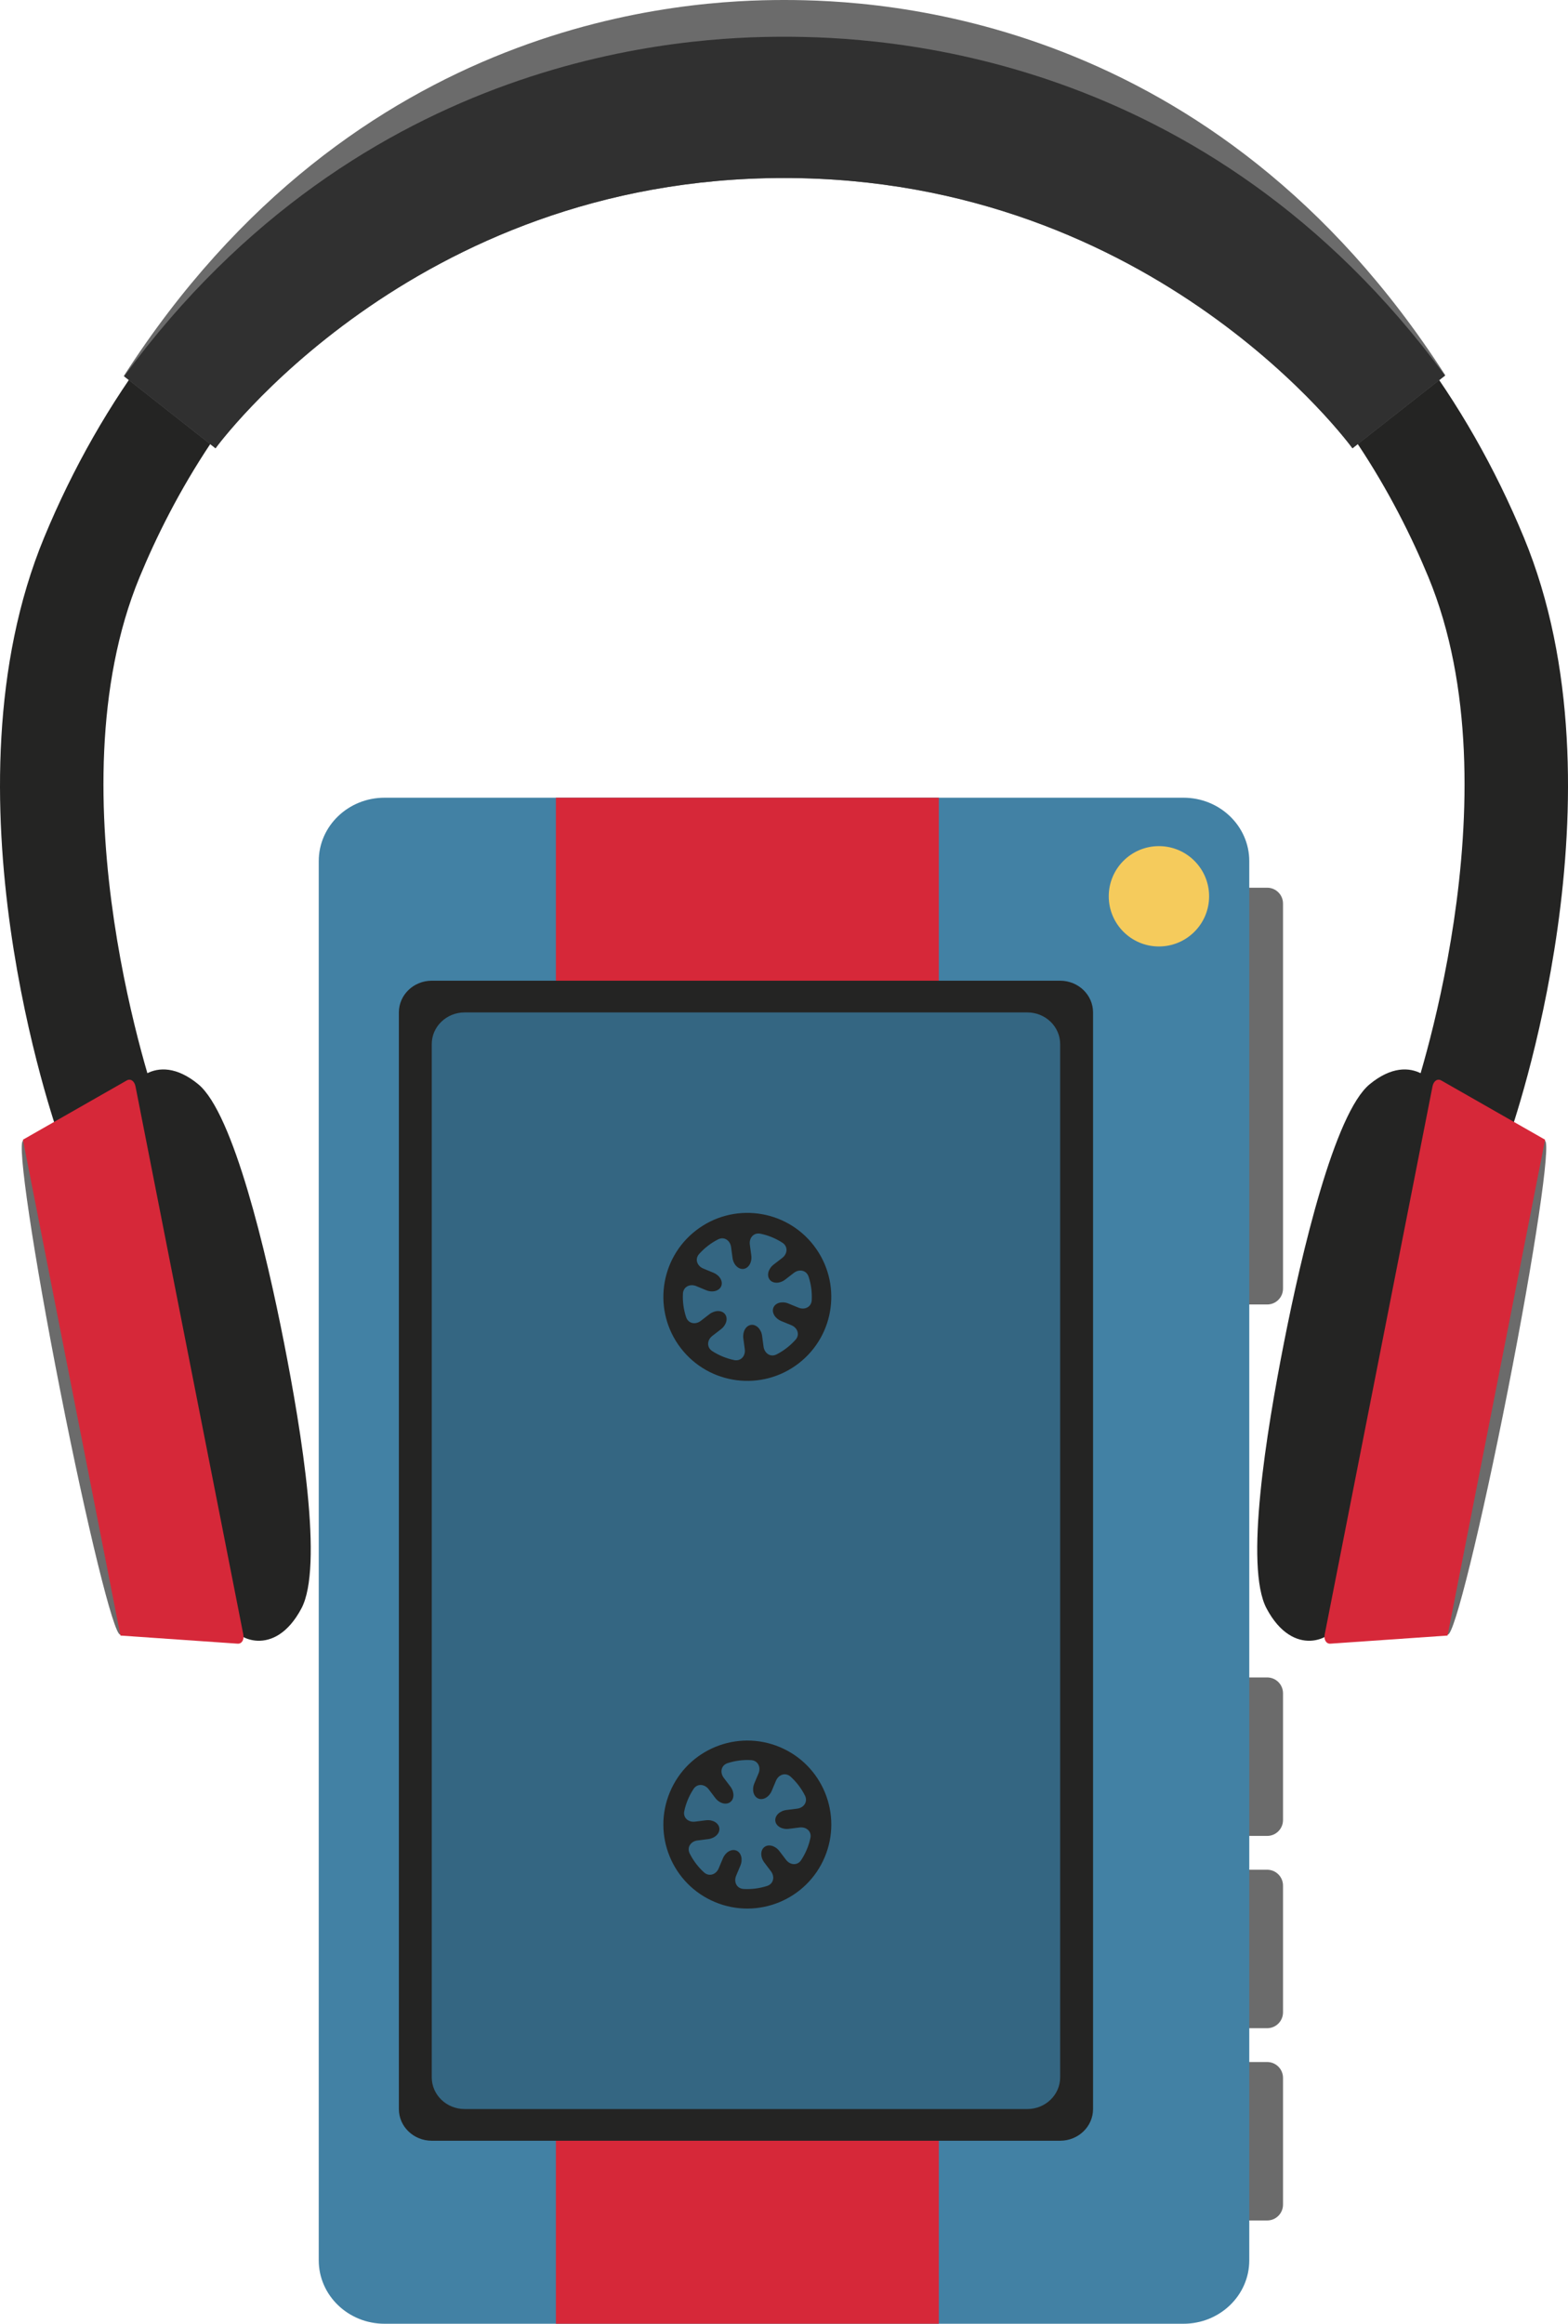 <svg xmlns="http://www.w3.org/2000/svg" width="729.02" height="1080" viewBox="0 0 729.02 1080"><g id="a"/><g id="b"><g id="c"><g id="d"><g><path d="M27.75 529.29c-2.32-6.52-56.26-160.95-7.23-279.47 26.85-64.95 68.49-119.73 120.38-158.41C202.85 45.23 278.08 21.82 364.52 21.82s161.66 23.41 223.61 69.59c51.89 38.68 93.51 93.46 120.38 158.41 49.03 118.51-4.92 272.95-7.24 279.47l-45.28-16.1c.5-1.43 50.01-143.7 8.11-245-30.63-74.06-110.29-198.31-299.58-198.31S95.55 194.13 64.92 268.19c-41.9 101.3 7.61 243.57 8.11 245l-45.28 16.1z" fill="#242423"/><path d="M364.52.0C319.77.0 165.33 7.06 57.54 174.77l42.66 33.58s91.01-125.62 264.31-125.62 264.29 125.62 264.29 125.62l43.19-33.91C564.19 6.73 409.25.0 364.52.0z" fill="#6b6b6b"/><path d="M671.84 174.55C560.72 23.37 409.34 17.08 364.5 17.08S168.78 23.68 57.7 174.89l42.51 33.46s91.01-125.62 264.31-125.62 264.29 125.62 264.29 125.62l43.03-33.79z" fill="#303030"/><g><path d="M10.74 530.18c2.96-.68 15.47 50.14 27.94 113.5 12.47 63.38 20.18 115.3 17.22 115.99-2.95.68-15.46-50.14-27.93-113.5-12.47-63.37-20.19-115.3-17.23-115.99z" fill="#6b6b6b"/><path d="M59.77 511.45l23.97 121.8h0l23.97 121.8c1.27 6.49 19.92 16.03 32.43-7.51 10.29-19.33.1-81.87-8.1-123.55-8.2-41.69-23.51-106.6-39.84-120.05-20.03-16.53-33.72 1.01-32.44 7.5z" fill="#242423"/><path d="M56 760.15l54.46 3.77c1.97.14 3.15-1.81 2.65-4.33l-50.11-254.66c-.5-2.53-2.31-3.77-4.06-2.78l-48.29 27.55 45.35 230.46z" fill="#d62839"/></g><g><path d="M718.28 530.18c-2.96-.68-15.47 50.14-27.94 113.5-12.47 63.38-20.18 115.3-17.22 115.99 2.96.68 15.47-50.14 27.93-113.5 12.47-63.37 20.19-115.3 17.23-115.99z" fill="#6b6b6b"/><path d="M669.24 511.45l-23.97 121.8h0l-23.98 121.8c-1.27 6.49-19.91 16.03-32.43-7.51-10.27-19.33-.09-81.87 8.11-123.55 8.2-41.69 23.51-106.6 39.82-120.05 20.04-16.53 33.72 1.01 32.44 7.5z" fill="#242423"/><path d="M673.03 760.15l-54.46 3.77c-1.96.14-3.16-1.81-2.66-4.33l50.11-254.66c.5-2.53 2.31-3.77 4.06-2.78l48.29 27.55-45.35 230.46z" fill="#d62839"/></g></g><g><path d="M546.79 412.58h42.37c4.07.0 7.36 3.3 7.36 7.36v178.98c0 4.07-3.3 7.36-7.36 7.36h-42.37v-193.71z" fill="#6b6b6b"/><path d="M546.79 779.62h42.37c4.07.0 7.36 3.3 7.36 7.36v58.92c0 4.07-3.3 7.37-7.36 7.37h-42.37v-73.66z" fill="#6b6b6b"/><path d="M546.79 868.99h42.37c4.07.0 7.36 3.31 7.36 7.36v58.92c0 4.07-3.3 7.37-7.36 7.37h-42.37v-73.66z" fill="#6b6b6b"/><path d="M546.79 958.36h42.37c4.07.0 7.36 3.3 7.36 7.36v58.92c0 4.07-3.3 7.36-7.36 7.36h-42.37v-73.64z" fill="#6b6b6b"/><path d="M148.2 1050.54V400.21c0-16.27 13.7-29.46 30.58-29.46h371.47c16.88.0 30.58 13.19 30.58 29.46v650.33c0 16.27-13.7 29.46-30.58 29.46H178.78c-16.88.0-30.58-13.2-30.58-29.46z" fill="#4281a4"/><path d="M258.46 370.75h178.02V1080H258.46z" fill="#d62839"/><path d="M185.45 980.21V470.54c0-8.14 6.85-14.74 15.29-14.74H492.9c8.44.0 15.3 6.6 15.3 14.74v509.67c0 8.14-6.86 14.73-15.3 14.73H200.74c-8.44.0-15.29-6.59-15.29-14.73z" fill="#242423"/><path d="M216.03 470.54H477.62c8.45.0 15.28 6.59 15.28 14.72v480.22c0 8.14-6.83 14.73-15.28 14.73H216.03c-8.45.0-15.29-6.59-15.29-14.73V485.26c0-8.13 6.85-14.72 15.29-14.72z" fill="#346682"/><path d="M378.36 578.88c-13.18-17.06-37.7-20.21-54.76-7.02-17.06 13.17-20.21 37.69-7.04 54.75 13.18 17.07 37.7 20.21 54.76 7.04 17.07-13.18 20.21-37.7 7.03-54.77zm-47.13 41.97 4-3.09c2.51-1.93 3.33-5.07 1.85-6.99-1.49-1.93-4.72-1.91-7.24.02l-4 3.09c-2.51 1.94-5.86 1.28-6.85-1.73-1.17-3.56-1.66-7.26-1.47-10.92.17-3.17 3.22-4.7 6.16-3.5l4.66 1.93c2.93 1.2 6.06.35 6.99-1.9.92-2.25-.71-5.04-3.64-6.24l-4.68-1.93c-2.93-1.21-4.05-4.4-1.99-6.74 1.23-1.38 2.6-2.67 4.12-3.84 1.51-1.17 3.11-2.17 4.75-3 2.79-1.42 5.6.48 6.02 3.61l.67 5.02c.43 3.15 2.73 5.42 5.13 5.11 2.4-.33 4.02-3.14 3.59-6.29l-.67-5c-.42-3.15 1.82-5.71 4.93-5.07 3.59.74 7.05 2.14 10.19 4.17 2.67 1.72 2.47 5.14-.04 7.07l-4.01 3.09c-2.51 1.94-3.34 5.07-1.85 7.01 1.48 1.91 4.72 1.91 7.23-.03l4.01-3.1c2.51-1.93 5.85-1.27 6.85 1.74 1.18 3.56 1.65 7.27 1.47 10.93-.17 3.16-3.22 4.68-6.15 3.49l-4.68-1.92c-2.93-1.21-6.06-.36-6.98 1.89-.93 2.24.7 5.04 3.63 6.25l4.68 1.92c2.93 1.2 4.05 4.4 1.99 6.74-1.24 1.38-2.6 2.67-4.12 3.84-1.51 1.18-3.11 2.18-4.76 3.02-2.78 1.4-5.58-.49-6.02-3.63l-.67-5.01c-.42-3.15-2.73-5.42-5.13-5.1-2.41.33-4.02 3.15-3.6 6.29l.67 5c.43 3.15-1.82 5.71-4.92 5.07-3.6-.75-7.06-2.15-10.2-4.18-2.66-1.73-2.46-5.14.06-7.08z" fill="#242423"/><path d="M332.36 883.99c19.88 8.34 42.77-1.01 51.1-20.9 8.34-19.88-1.02-42.77-20.89-51.1-19.88-8.33-42.77 1.02-51.1 20.9-8.34 19.88 1.01 42.77 20.89 51.1zm20.3-59.76-1.96 4.66c-1.22 2.92-.4 6.06 1.84 7s5.06-.67 6.28-3.59l1.96-4.67c1.23-2.92 4.47-3.99 6.82-1.88 2.77 2.52 5.02 5.52 6.66 8.78 1.42 2.84-.48 5.68-3.63 6.07l-5.01.63c-3.14.4-5.45 2.68-5.14 5.1.31 2.41 3.11 4.03 6.25 3.65l5.01-.63c3.14-.41 5.7 1.82 5.05 4.87-.38 1.81-.94 3.61-1.68 5.37-.74 1.77-1.64 3.43-2.65 4.96-1.72 2.61-5.1 2.34-7.02-.19l-3.06-4.02c-1.92-2.53-5.05-3.38-6.98-1.9-1.93 1.47-1.94 4.71-.02 7.23l3.05 4.03c1.92 2.52 1.23 5.86-1.78 6.83-3.5 1.13-7.2 1.62-10.94 1.4-3.16-.18-4.67-3.25-3.44-6.18l1.96-4.67c1.22-2.92.4-6.05-1.84-6.98-2.24-.94-5.05.66-6.28 3.58l-1.96 4.67c-1.23 2.92-4.47 4-6.82 1.88-2.78-2.52-5.02-5.51-6.66-8.78-1.42-2.84.48-5.68 3.63-6.07l5.01-.63c3.14-.4 5.45-2.68 5.14-5.1-.31-2.41-3.11-4.04-6.25-3.64l-5.01.63c-3.15.4-5.7-1.82-5.05-4.87.38-1.81.94-3.61 1.68-5.38.74-1.77 1.64-3.43 2.66-4.97 1.72-2.58 5.1-2.33 7.02.19l3.06 4.03c1.91 2.52 5.04 3.38 6.98 1.9 1.94-1.47 1.95-4.71.03-7.22l-3.06-4.03c-1.92-2.53-1.23-5.87 1.79-6.84 3.49-1.13 7.19-1.62 10.93-1.4 3.16.19 4.66 3.26 3.44 6.18z" fill="#242423"/><path d="M538.82 439.89c-12.87.0-23.32-10.44-23.32-23.32s10.45-23.32 23.32-23.32 23.34 10.44 23.34 23.32-10.45 23.32-23.34 23.32z" fill="#f5cb5c"/></g></g></g></g></svg>